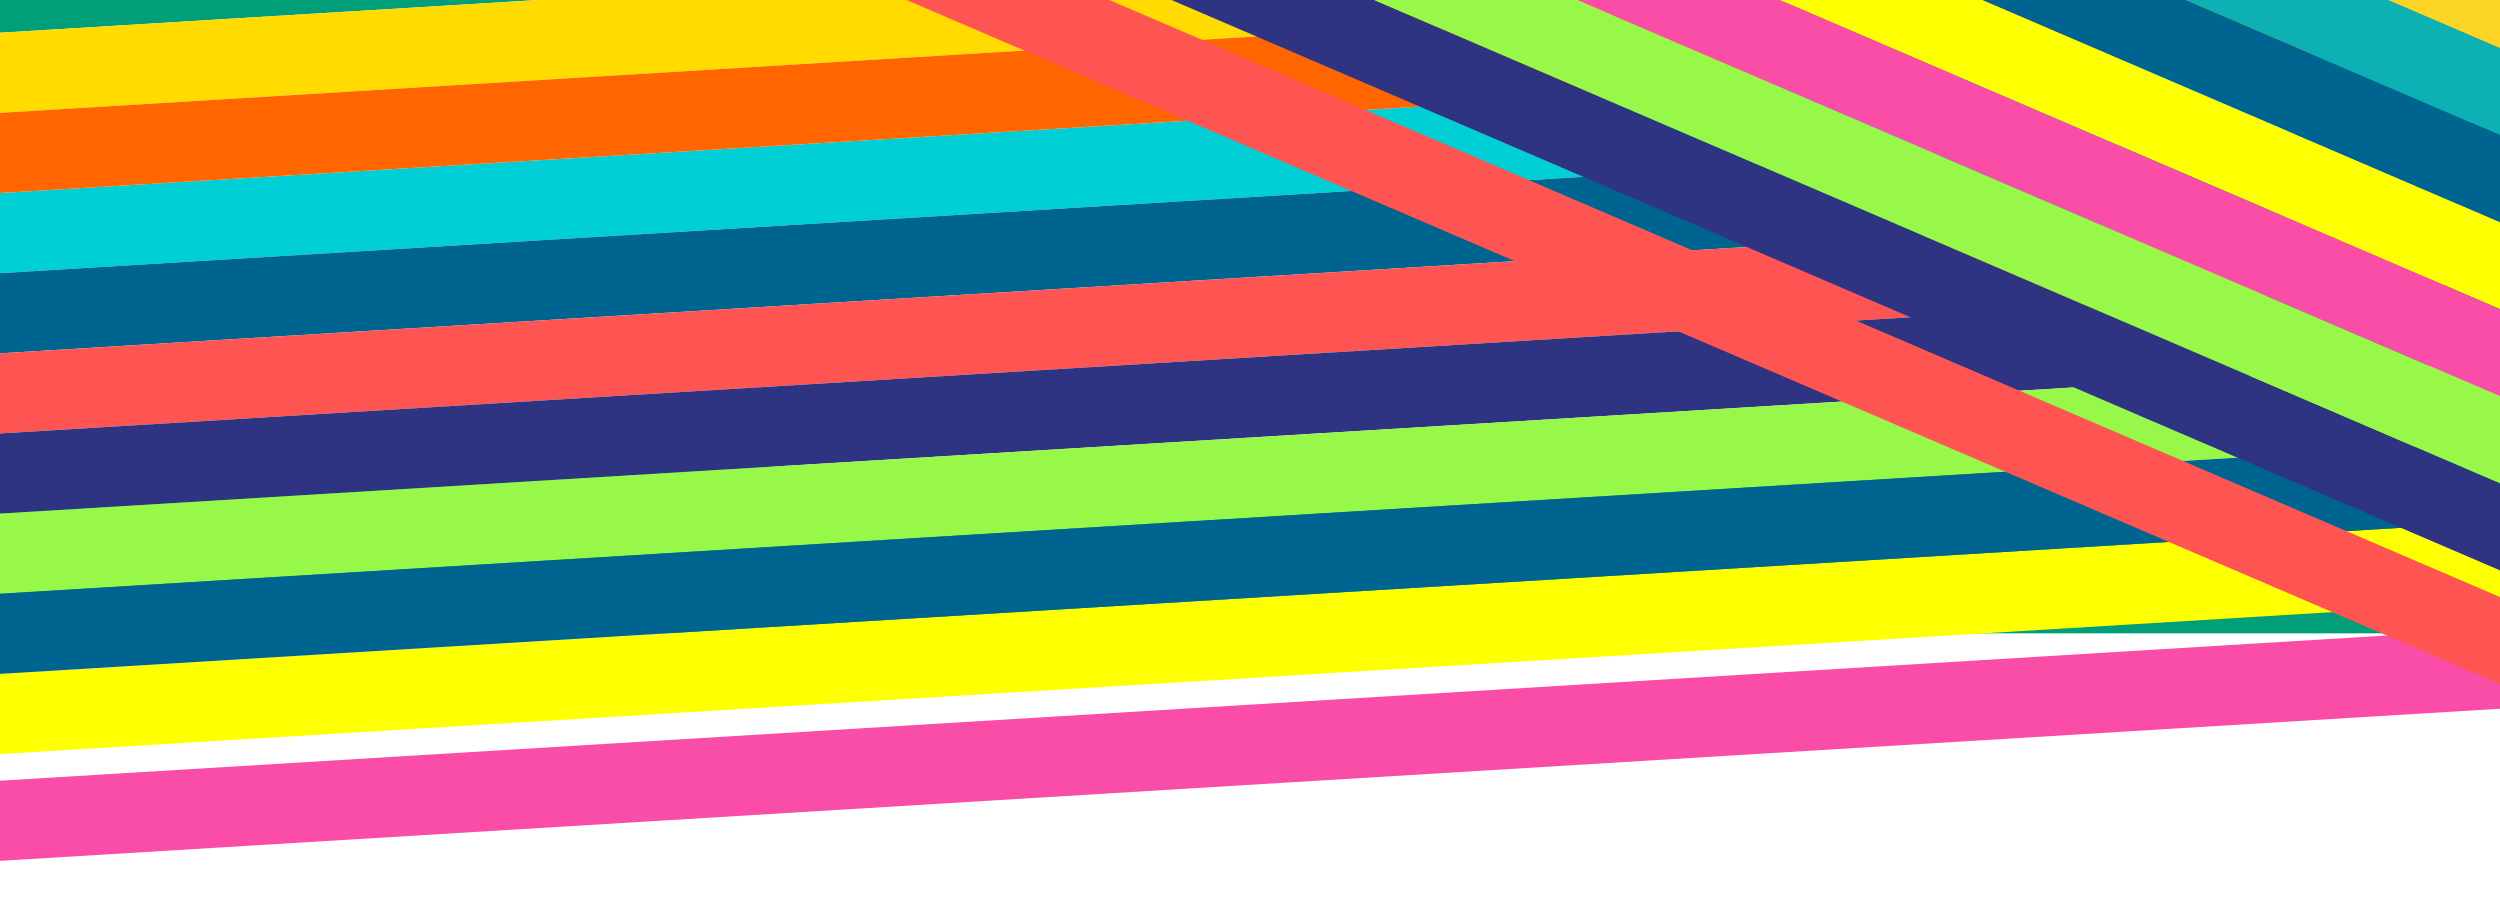 <svg width="375" height="137" viewBox="0 0 375 137" fill="none" xmlns="http://www.w3.org/2000/svg">
<g clip-path="url(#clip0)">
<rect width="375" height="667" transform="translate(0 -1)" fill="white"/>
<rect x="-8" y="70" width="653" height="25" fill="#009F79"/>
<rect x="-4.441" y="101.355" width="569" height="12" transform="rotate(-3.482 -4.441 101.355)" fill="#FEFF01"/>
<g filter="url(#filter0_d)">
<rect x="-3.713" y="113.333" width="569" height="12" transform="rotate(-3.482 -3.713 113.333)" fill="#FA4DA7"/>
</g>
<rect x="-8.814" y="29.488" width="569" height="12" transform="rotate(-3.482 -8.814 29.488)" fill="#00CFD5"/>
<rect x="-8.086" y="41.466" width="569" height="12" transform="rotate(-3.482 -8.086 41.466)" fill="#006490"/>
<rect x="-7.355" y="53.444" width="569" height="12" transform="rotate(-3.482 -7.355 53.444)" fill="#FE5552"/>
<rect x="-6.629" y="65.422" width="569" height="12" transform="rotate(-3.482 -6.629 65.422)" fill="#2E3482"/>
<rect x="-5.898" y="77.399" width="569" height="12" transform="rotate(-3.482 -5.898 77.399)" fill="#97F849"/>
<rect x="-5.17" y="89.378" width="569" height="12" transform="rotate(-3.482 -5.17 89.378)" fill="#006490"/>
<rect x="-11" y="-6.445" width="569" height="12" transform="rotate(-3.482 -11 -6.445)" fill="#009F79"/>
<rect x="-10.271" y="5.533" width="569" height="12" transform="rotate(-3.482 -10.271 5.533)" fill="#FFDB00"/>
<rect x="-9.543" y="17.51" width="569" height="12" transform="rotate(-3.482 -9.543 17.51)" fill="#FF6600"/>
<rect x="8.252" y="-181" width="581" height="12" transform="rotate(24.268 8.252 -181)" fill="#009F79"/>
<rect x="3.32" y="-170.061" width="581" height="12" transform="rotate(24.268 3.32 -170.061)" fill="#FFDB00"/>
<rect x="541.354" y="78.621" width="536" height="12" transform="rotate(-156.765 541.354 78.621)" fill="#FCD425"/>
<g filter="url(#filter1_d)">
<rect x="508.215" y="155.809" width="536" height="12" transform="rotate(-156.765 508.215 155.809)" fill="#FE5552"/>
</g>
<rect x="536.619" y="89.648" width="536" height="12" transform="rotate(-156.765 536.619 89.648)" fill="#0DB1B3"/>
<rect x="527.152" y="111.702" width="536" height="12" transform="rotate(-156.765 527.152 111.702)" fill="#FEFF01"/>
<rect x="522.418" y="122.728" width="536" height="12" transform="rotate(-156.765 522.418 122.728)" fill="#FA4DA7"/>
<rect x="512.949" y="144.781" width="536" height="12" transform="rotate(-156.765 512.949 144.781)" fill="#2E3482"/>
<rect x="517.684" y="133.755" width="536" height="12" transform="rotate(-156.765 517.684 133.755)" fill="#97F849"/>
<rect x="531.885" y="100.675" width="536" height="12" transform="rotate(-156.765 531.885 100.675)" fill="#006490"/>
</g>
<defs>
<filter id="filter0_d" x="-7.713" y="78.778" width="576.679" height="54.533" filterUnits="userSpaceOnUse" color-interpolation-filters="sRGB">
<feFlood flood-opacity="0" result="BackgroundImageFix"/>
<feColorMatrix in="SourceAlpha" type="matrix" values="0 0 0 0 0 0 0 0 0 0 0 0 0 0 0 0 0 0 127 0"/>
<feOffset dy="4"/>
<feGaussianBlur stdDeviation="2"/>
<feColorMatrix type="matrix" values="0 0 0 0 0 0 0 0 0 0 0 0 0 0 0 0 0 0 0.25 0"/>
<feBlend mode="normal" in2="BackgroundImageFix" result="effect1_dropShadow"/>
<feBlend mode="normal" in="SourceGraphic" in2="effect1_dropShadow" result="shape"/>
</filter>
<filter id="filter1_d" x="11.688" y="-66.67" width="505.262" height="230.479" filterUnits="userSpaceOnUse" color-interpolation-filters="sRGB">
<feFlood flood-opacity="0" result="BackgroundImageFix"/>
<feColorMatrix in="SourceAlpha" type="matrix" values="0 0 0 0 0 0 0 0 0 0 0 0 0 0 0 0 0 0 127 0"/>
<feOffset dy="4"/>
<feGaussianBlur stdDeviation="2"/>
<feColorMatrix type="matrix" values="0 0 0 0 0 0 0 0 0 0 0 0 0 0 0 0 0 0 0.25 0"/>
<feBlend mode="normal" in2="BackgroundImageFix" result="effect1_dropShadow"/>
<feBlend mode="normal" in="SourceGraphic" in2="effect1_dropShadow" result="shape"/>
</filter>
<clipPath id="clip0">
<rect width="375" height="667" fill="white" transform="translate(0 -1)"/>
</clipPath>
</defs>
</svg>
